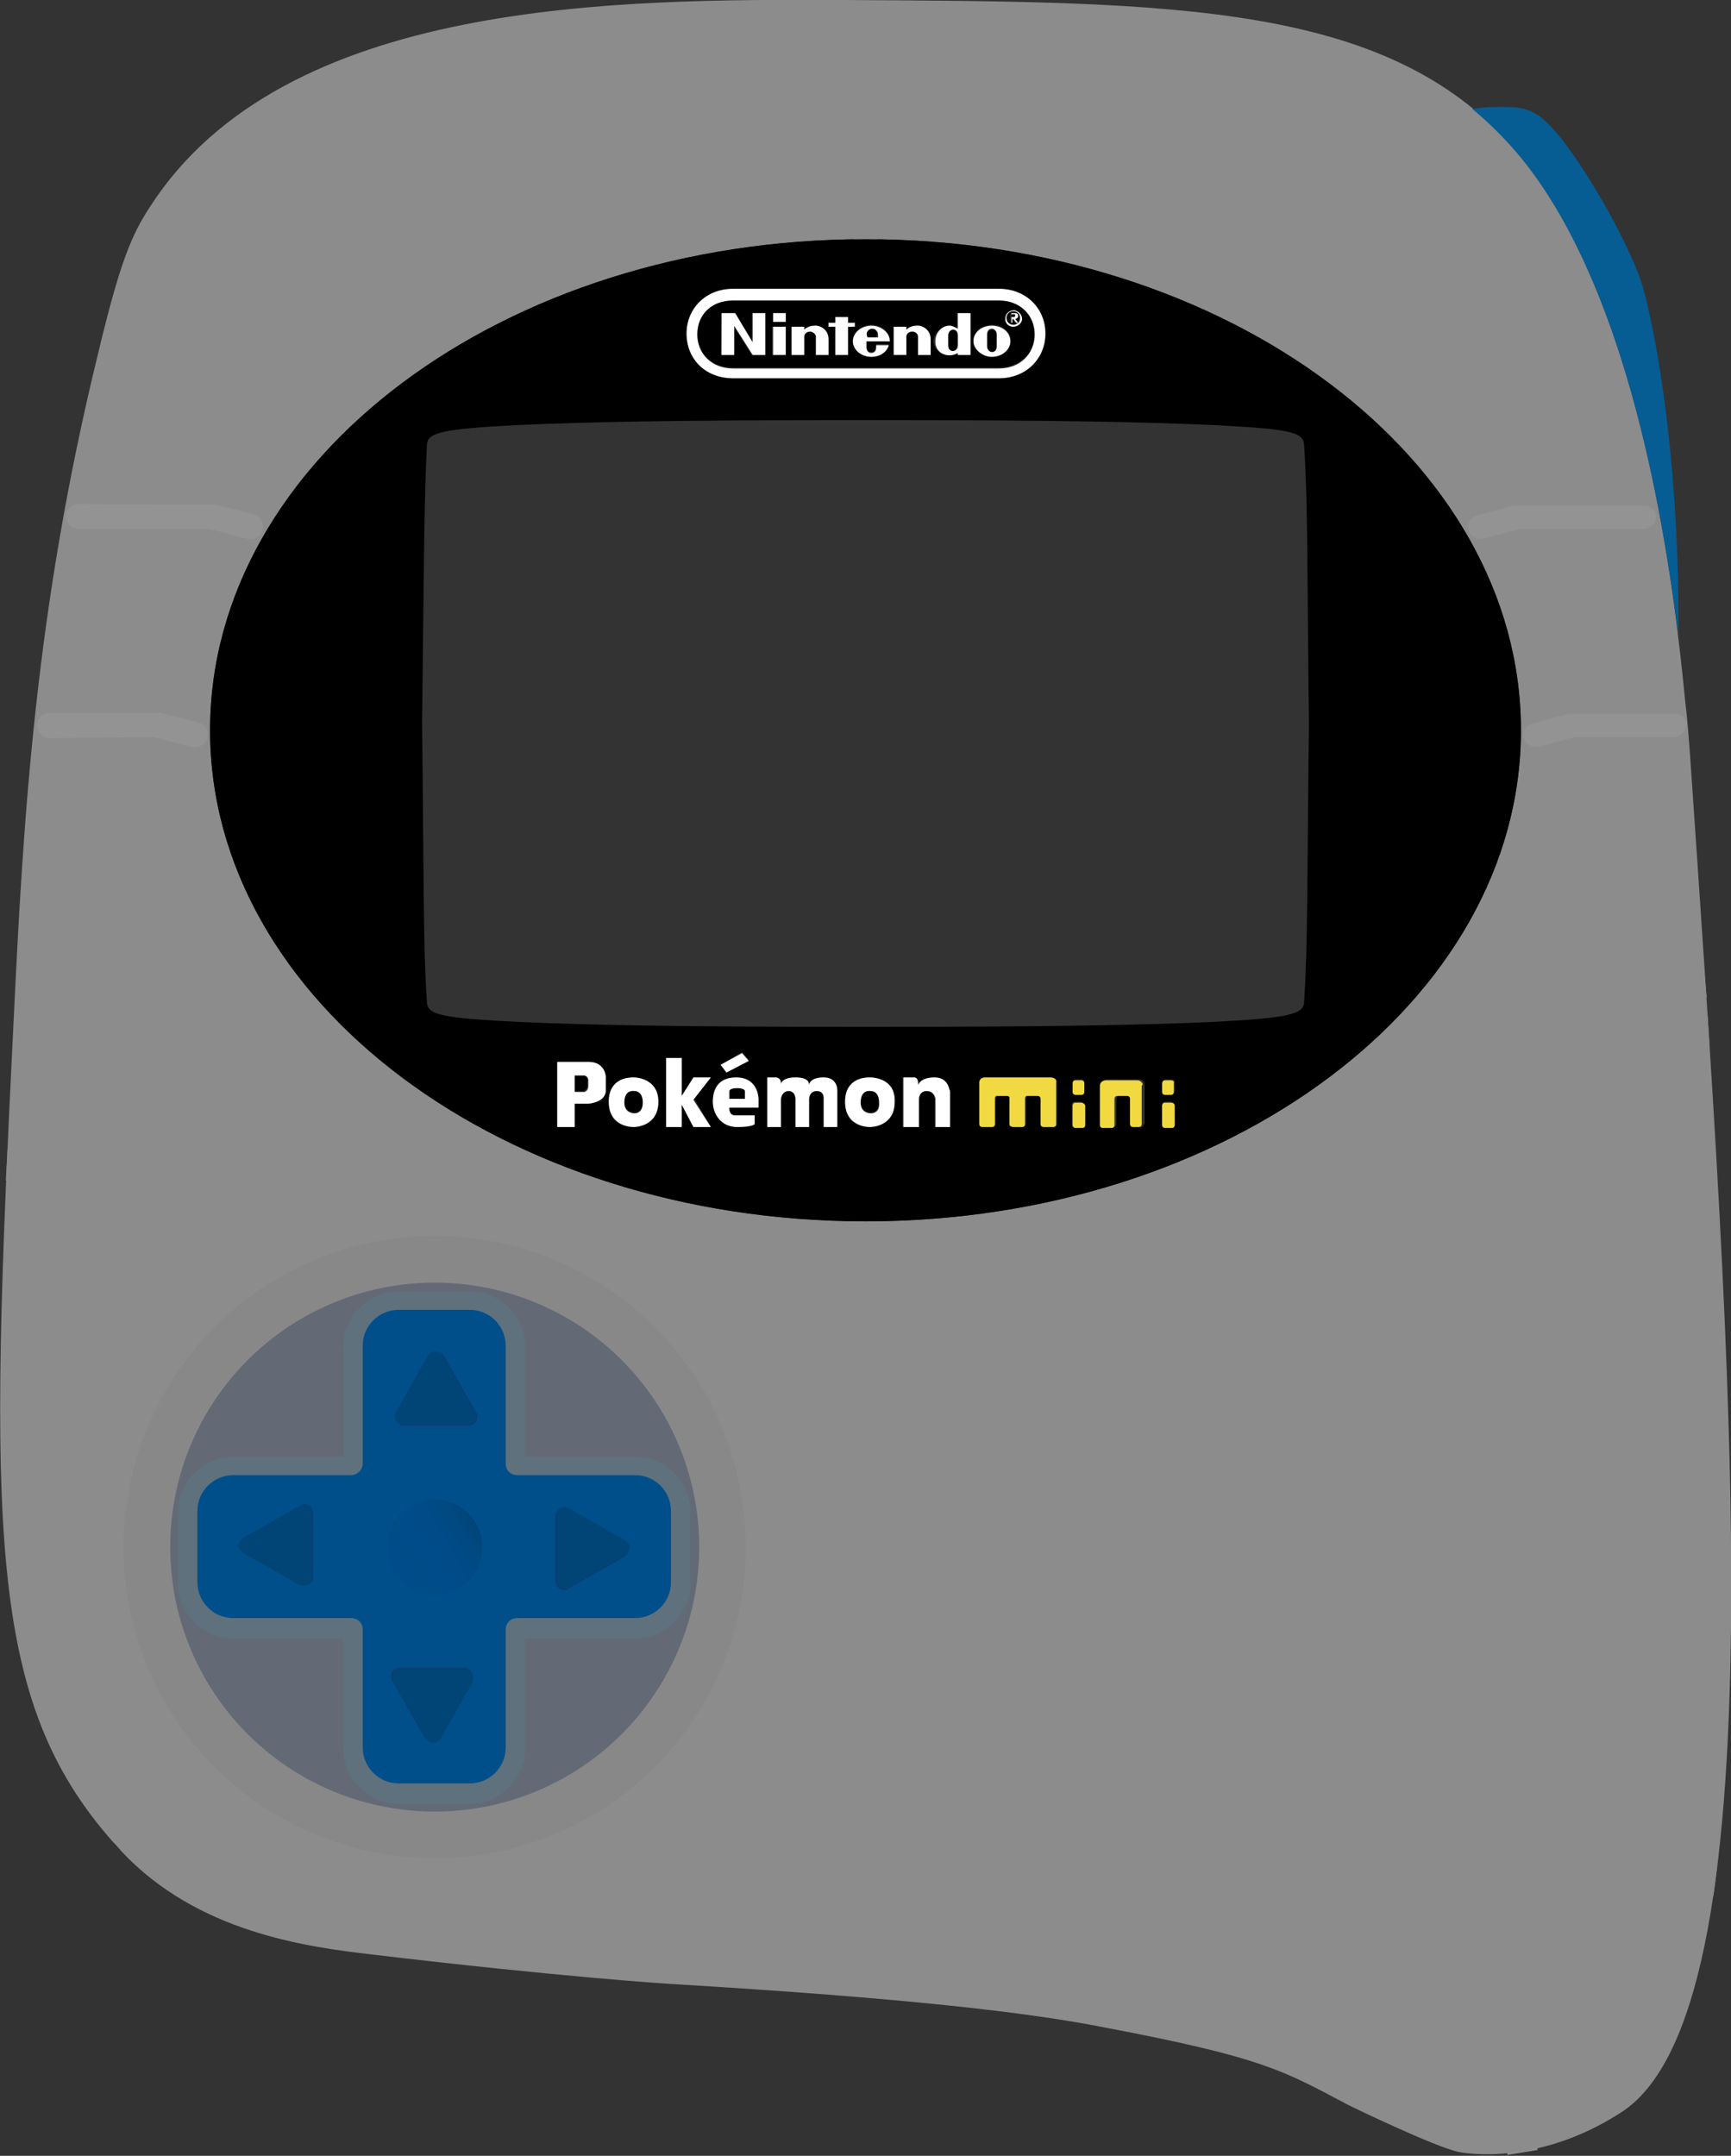 <?xml version="1.0" encoding="utf-8"?>
<!-- Generator: Adobe Illustrator 24.1.2, SVG Export Plug-In . SVG Version: 6.00 Build 0)  -->
<svg version="1.1" id="Calque_1" xmlns="http://www.w3.org/2000/svg" xmlns:xlink="http://www.w3.org/1999/xlink" x="0px" y="0px"
	 viewBox="0 0 178 221.7" style="enable-background:new 0 0 178 221.7;" xml:space="preserve">
<rect x="0" y="0" width="178" height="221.7" fill="#333333" stroke="none"/>
<style type="text/css">
	.st0{fill:#918F8B;}
	.st1{fill:#7B7677;}
	.st2{fill:#898784;stroke:#4C4C4C;stroke-width:1.000000e-02;stroke-miterlimit:10;}
	.st3{fill:#837C6F;}
	.st4{fill:#5E4C3F;}
	.st5{fill:#939393;}
	.st6{fill:#91918B;}
	.st7{fill:#84817E;}
	.st8{fill:#004F8A;}
	.st9{fill:#014577;}
	.st10{fill:#91918F;}
	.st11{fill:#878786;}
	.st12{fill:#8C8C8C;}
	.st13{fill:#FFFFFF;}
	.st14{fill:#F1D941;}
	.st15{fill:#898888;}
	.st16{fill:#636A75;}
	.st17{fill:#5E717C;}
	.st18{fill:#093F72;}
	.st19{fill:url(#SVGID_1_);}
	.st20{fill:#065D93;}
</style>
<circle class="st0" cx="90.8" cy="154.5" r="14"/>
<g>
	<path class="st1" d="M92.2,147.2c2.9,0.6,5.2,2.8,5.8,5.7h2.5c-0.7-4.2-4-7.6-8.3-8.2V147.2z M89.3,147.3c-2.9,0.6-5.1,2.8-5.7,5.7
		h-2.5c0.7-4.2,4-7.6,8.3-8.2L89.3,147.3C89.4,147.2,89.3,147.3,89.3,147.3z M89.4,161.7c-3-0.6-5.3-2.9-5.8-5.9h-2.5
		c0.6,4.3,4,7.7,8.3,8.4V161.7z M92.2,161.7c3-0.6,5.3-2.9,5.8-5.9h2.5c-0.6,4.3-4,7.7-8.3,8.4V161.7z"/>
</g>
<g>
	<path class="st2" d="M80.3,141.1v-4.4h1.3c0.4,0,0.7,0.1,1,0.3c0.2,0.2,0.4,0.5,0.4,0.9c0,0.3-0.1,0.5-0.2,0.7
		c-0.1,0.2-0.3,0.3-0.5,0.4c-0.2,0.1-0.5,0.1-0.9,0.1h-0.4v1.9L80.3,141.1L80.3,141.1z M81.6,137.3h-0.6v1.4h0.7
		c0.2,0,0.4-0.1,0.6-0.2c0.1-0.1,0.2-0.3,0.2-0.5C82.4,137.5,82.1,137.3,81.6,137.3z M85.6,136.7c0.7,0,1.2,0.2,1.6,0.6
		s0.7,1,0.7,1.6c0,0.7-0.2,1.2-0.7,1.6c-0.4,0.4-1,0.6-1.7,0.6c-0.6,0-1.2-0.2-1.6-0.6c-0.4-0.4-0.6-1-0.6-1.6
		c0-0.7,0.2-1.2,0.6-1.6S85,136.7,85.6,136.7z M85.6,137.3c-0.5,0-0.9,0.2-1.2,0.5c-0.3,0.3-0.5,0.7-0.5,1.2c0,0.5,0.2,0.9,0.5,1.2
		s0.7,0.5,1.2,0.5c0.5,0,0.9-0.2,1.2-0.5c0.3-0.3,0.5-0.7,0.5-1.2c0-0.5-0.2-0.9-0.5-1.2S86.1,137.3,85.6,137.3z M93.8,136.7h0.6
		l-1.7,4.4h-0.1l-1.4-3.6l-1.4,3.6h-0.1l-1.7-4.4h0.6l1.2,3l1.2-3h0.6l1.2,3L93.8,136.7z M94.9,136.7h2.4v0.6h-1.8v1.3h1.7v0.6h-1.7
		v1.4h1.9v0.6h-2.5V136.7z M98,141.1v-4.4h1.1c0.4,0,0.8,0.1,1,0.3c0.3,0.2,0.4,0.5,0.4,0.9c0,0.3-0.1,0.5-0.2,0.7
		c-0.1,0.2-0.3,0.3-0.5,0.4c0.1,0.1,0.3,0.2,0.4,0.4c0.1,0.2,0.3,0.4,0.5,0.8c0.1,0.3,0.3,0.4,0.4,0.6l0.2,0.3h-0.7l-0.2-0.3
		c0,0,0,0,0-0.1l-0.1-0.2l-0.2-0.3l-0.2-0.3c-0.1-0.2-0.2-0.3-0.3-0.4c-0.1-0.1-0.2-0.2-0.3-0.2s-0.2-0.1-0.4-0.1h-0.2v1.9L98,141.1
		L98,141.1z M98.8,137.3h-0.2v1.4h0.2c0.3,0,0.5,0,0.6-0.1s0.2-0.1,0.3-0.2c0.1-0.1,0.1-0.2,0.1-0.4c0-0.1,0-0.3-0.1-0.4
		s-0.2-0.2-0.3-0.2S99.1,137.3,98.8,137.3L98.8,137.3z"/>
</g>
<circle class="st3" cx="90.8" cy="154.4" r="5"/>
<circle class="st0" cx="90.8" cy="181" r="11.2"/>
<g>
	<path class="st1" d="M91.9,175.2c2.3,0.5,4.1,2.3,4.6,4.6h2c-0.5-3.4-3.2-6.1-6.6-6.6L91.9,175.2z M89.6,175.2
		c-2.3,0.5-4.1,2.3-4.6,4.6h-2c0.5-3.4,3.2-6.1,6.6-6.6L89.6,175.2L89.6,175.2z M89.7,186.8c-2.4-0.5-4.2-2.3-4.7-4.7h-2
		c0.5,3.5,3.2,6.2,6.6,6.7V186.8z M91.9,186.8c2.4-0.5,4.2-2.3,4.7-4.7h2c-0.5,3.5-3.2,6.2-6.6,6.7V186.8z"/>
</g>
<circle class="st4" cx="90.8" cy="180.9" r="4"/>
<g>
	<path class="st2" d="M82.8,174.2v-4.4h1.1c0.4,0,0.8,0.1,1,0.3c0.3,0.2,0.4,0.5,0.4,0.9c0,0.3-0.1,0.5-0.2,0.7
		c-0.1,0.2-0.3,0.3-0.5,0.4c0.1,0.1,0.3,0.2,0.4,0.4c0.1,0.2,0.3,0.4,0.5,0.8c0.1,0.3,0.3,0.4,0.4,0.6l0.2,0.3h-0.7l-0.2-0.3
		c0,0,0,0,0-0.1l-0.1-0.2l-0.2-0.3l-0.2-0.3c-0.1-0.2-0.2-0.3-0.3-0.4c-0.1-0.1-0.2-0.2-0.3-0.2s-0.2-0.1-0.4-0.1h-0.2v1.9
		L82.8,174.2L82.8,174.2z M83.6,170.3h-0.2v1.4h0.2c0.3,0,0.5,0,0.6-0.1s0.2-0.1,0.3-0.2c0.1-0.1,0.1-0.2,0.1-0.4
		c0-0.1,0-0.3-0.1-0.4s-0.2-0.2-0.3-0.2S83.9,170.3,83.6,170.3L83.6,170.3z M86.5,169.8H89v0.6h-1.8v1.3h1.7v0.6h-1.7v1.4H89v0.6
		h-2.5V169.8z M90.7,172.4l-0.5-0.3c-0.3-0.2-0.5-0.4-0.6-0.5s-0.2-0.4-0.2-0.6c0-0.3,0.1-0.6,0.3-0.8c0.2-0.2,0.5-0.3,0.9-0.3
		c0.4,0,0.7,0.1,1,0.3v0.7c-0.3-0.3-0.6-0.5-1-0.5c-0.2,0-0.3,0-0.5,0.1c-0.1,0.1-0.2,0.2-0.2,0.4c0,0.1,0.1,0.3,0.1,0.4
		c0.1,0.1,0.2,0.2,0.5,0.4l0.5,0.3c0.5,0.3,0.8,0.7,0.8,1.2c0,0.4-0.1,0.6-0.3,0.9c-0.2,0.2-0.5,0.3-0.9,0.3c-0.4,0-0.8-0.1-1.1-0.4
		v-0.8c0.3,0.4,0.7,0.6,1.1,0.6c0.2,0,0.3-0.1,0.5-0.2s0.2-0.2,0.2-0.4C91.3,172.9,91.1,172.6,90.7,172.4L90.7,172.4z M92.5,169.8
		h2.4v0.6h-1.8v1.3h1.7v0.6h-1.7v1.4H95v0.6h-2.5V169.8z M95.3,169.8h3.5v0.6h-1.5v3.9h-0.6v-3.9h-1.5V169.8z"/>
</g>
<path class="st5" d="M89,27c-0.7,0-1.2-0.6-1.2-1.2V9.1c0-0.7,0.6-1.2,1.2-1.2c0.7,0,1.2,0.6,1.2,1.2v16.7C90.2,26.5,89.7,27,89,27z
	 M65.4,14.3l1.1,3.9c0.2,0.7,0.9,1.1,1.6,0.9c0.7-0.2,1.1-0.9,0.9-1.6l-1.1-3.9v-4c0-0.7-0.6-1.3-1.3-1.3c-0.7,0-1.3,0.6-1.3,1.3
	C65.3,9.6,65.4,14.3,65.4,14.3z M112.6,14.3l-1.1,3.9c-0.2,0.7-0.9,1.1-1.6,0.9c-0.7-0.2-1.1-0.9-0.9-1.6l1.1-3.9v-4
	c0-0.7,0.6-1.3,1.3-1.3c0.7,0,1.3,0.6,1.3,1.3C112.7,9.6,112.6,14.3,112.6,14.3z M0.6,121.4h17.6v-3.6H0.8 M162.3,99.3h3.3v14.6
	h-3.3V99.3z"/>
<path class="st5" d="M175.5,102.6h-13.2v-3.3h12.9 M175.8,107.8h-13.5v-3.3h13.3 M158.1,221.1v-27.7H155v28.2"/>
<path class="st5" d="M176.6,191.8h-20v3.1h19.6"/>
<g>
	<path class="st6" d="M138.2,127.5l-4.2,4.6c-1.1,1.2-1,3.1,0.2,4.3l5.4,4.9l8.2-9.1l-5.4-4.9C141.2,126.2,139.3,126.3,138.2,127.5
		L138.2,127.5z M143.9,132.7l-4.1,4.6l-2.7-2.4c-0.6-0.6-0.7-1.5-0.1-2.1l2.1-2.3c0.6-0.6,1.5-0.7,2.1-0.1L143.9,132.7L143.9,132.7z
		 M135.5,156.4l4.4,4.4c1.2,1.2,3.1,1.2,4.3,0l5.2-5.2l-8.7-8.7l-5.2,5.2C134.4,153.3,134.4,155.2,135.5,156.4z M141,151l4.3,4.3
		l-2.6,2.6c-0.6,0.6-1.5,0.6-2.1,0l-2.2-2.2c-0.6-0.6-0.6-1.5,0-2.1L141,151z"/>
	<path class="st6" d="M152.8,158.4c-8.3,0-15.1-6.8-15.1-15.1c0-8.3,6.8-15.1,15.1-15.1s15.1,6.8,15.1,15.1
		C167.9,151.6,161.1,158.4,152.8,158.4z"/>
	<path class="st6" d="M164.2,162.3l4.4-4.4c1.2-1.2,1.2-3.1,0-4.3l-5.2-5.2l-8.7,8.7l5.2,5.2C161.2,163.5,163.1,163.5,164.2,162.3z
		 M158.8,156.8l4.3-4.3l2.6,2.6c0.6,0.6,0.6,1.5,0,2.1l-2.2,2.2c-0.6,0.6-1.5,0.6-2.1,0L158.8,156.8z"/>
</g>
<g>
	<path class="st7" d="M123.8,146h-6.2c-1.7,0-3,1.4-3,3v7.3h12.3V149C126.8,147.3,125.5,146,123.8,146z M123.8,153.7h-6.1v-3.7
		c0-0.8,0.7-1.5,1.5-1.5h3.1c0.8,0,1.5,0.7,1.5,1.5C123.8,150.1,123.8,153.7,123.8,153.7z M105.5,183.1l4.8,4
		c1.3,1.1,3.2,0.9,4.2-0.4l4.7-5.6l-9.4-7.8l-4.7,5.6C104,180.1,104.2,182,105.5,183.1z M110.5,177.1l4.7,3.9l-2.3,2.8
		c-0.5,0.6-1.5,0.7-2.1,0.2l-2.4-2c-0.6-0.5-0.7-1.5-0.2-2.1L110.5,177.1L110.5,177.1z"/>
	<path class="st7" d="M121.6,182.3c-8.3,0-15.1-6.8-15.1-15.1c0-8.3,6.8-15.1,15.1-15.1s15.1,6.8,15.1,15.1
		C136.7,175.5,129.9,182.3,121.6,182.3z"/>
</g>
<circle class="st8" cx="121.6" cy="167.5" r="11.2"/>
<path class="st9" d="M119.1,173h-2.7v-10.3h2.6c1.6,0,2.8,0.8,2.8,2.7c0,0.8-0.4,1.7-1.2,2.1c0.9,0.3,1.4,1.2,1.4,2.3
	C122,172,120.8,173,119.1,173z M119,164.1h-1.2v2.8h1.2c0.8,0,1.4-0.4,1.4-1.4C120.4,164.5,119.8,164.1,119,164.1L119,164.1z
	 M119,168.3h-1.1v3.3h1.3c0.9,0,1.4-0.5,1.4-1.7C120.5,168.8,119.9,168.3,119,168.3L119,168.3z"/>
<circle class="st10" cx="18.2" cy="119.6" r="6.3"/>
<circle class="st10" cx="164" cy="113.9" r="5.9"/>
<circle class="st10" cx="156.6" cy="193.3" r="5.5"/>
<ellipse transform="matrix(2.628852e-02 -1 1 2.628852e-02 -161.261 209.844)" class="st10" cx="27.1" cy="187.7" rx="5.8" ry="5.8"/>
<circle class="st10" cx="52.4" cy="10.8" r="6.3"/>
<circle class="st10" cx="125.6" cy="10.8" r="6.3"/>
<circle class="st10" cx="148.9" cy="21.6" r="4.5"/>
<circle class="st10" cx="29.2" cy="21.5" r="4.5"/>
<g>
	<circle class="st11" cx="18.2" cy="119.6" r="1.8"/>
	<circle class="st11" cx="164" cy="113.9" r="1.7"/>
	<circle class="st11" cx="156.6" cy="193.3" r="1.6"/>
	<circle class="st11" cx="27.1" cy="187.7" r="1.6"/>
	<circle class="st11" cx="52.4" cy="10.8" r="1.8"/>
	<circle class="st11" cx="125.6" cy="10.8" r="1.8"/>
	<circle class="st11" cx="148.9" cy="21.6" r="1.3"/>
	<circle class="st11" cx="29.2" cy="21.5" r="1.3"/>
</g>
<g>
	<circle class="st8" cx="152.9" cy="143.2" r="11.2"/>
	<path class="st9" d="M152.6,148.8l-0.6-2.7h-2.2l-0.6,2.7h-1.5l2.5-10.3h1.5l2.5,10.3H152.6z M151.4,143c-0.1-0.7-0.4-1.9-0.4-2.2
		c-0.1,0.4-0.3,1.6-0.4,2.2l-0.4,1.7h1.6L151.4,143L151.4,143z"/>
</g>
<g>
	<path class="st12" d="M173.8,77.8c-0.1-1.2-0.2-3.1-0.5-5.6c-1-10.1-4.1-40.4-17-56.2C143.3,0.2,121.1,0.2,86.8,0
		C63.7-0.1,29.2-0.2,15.4,21.3c-1.9,2.9-3.1,5.8-5.3,15C3.6,62.8,2.4,84.2,1.4,105c-2.6,52.3-2.7,69.8,10.2,84.4
		c0.5,0.5,0.9,1,0.9,1c7.8,8.3,18.9,9.8,25.8,10.6c19.3,2.3,30.3,3,30.3,3c25.1,1.5,37.4,3,45,4.5c16.3,3.1,18.3,4.4,25.1,8
		c0.6,0.3,8.9,4.3,11.3,4.8c0,0,7.7,1.7,16.6-4C183.1,207,178.1,140.7,173.8,77.8z M89,125.6c-37.2,0-67.4-22.6-67.4-50.5
		S51.8,24.6,89,24.6c37.2,0,67.4,22.6,67.4,50.5S126.2,125.6,89,125.6z"/>
	<path d="M60,110.5h-1v1.7h1c0,0,0.4-0.1,0.4-0.6v-0.6C60.5,111.1,60.5,110.7,60,110.5z"/>
	<path d="M89.5,112.1c0,0-1-0.1-1,1.2c0,1.1,1,1.1,1,1.1s0.9,0.1,0.9-1.1C90.5,112,89.5,112.1,89.5,112.1z"/>
	<path d="M75.4,37.8h27.3c2.3,0,3.7-1.6,3.7-3.5c0-1.9-1.4-3.5-3.7-3.5H75.4c-2.3,0-3.7,1.6-3.7,3.5C71.7,36.3,73.1,37.8,75.4,37.8z
		 M80.7,36.5h-1.3v-2.9h1.3V36.5z M103.3,32.7c0-0.5,0.4-0.8,0.9-0.8c0,0,0,0,0,0c0.5,0,0.8,0.4,0.8,0.9c0,0,0,0,0,0
		c0,0.5-0.4,0.8-0.9,0.8c0,0,0,0,0,0C103.7,33.6,103.3,33.2,103.3,32.7C103.3,32.7,103.3,32.7,103.3,32.7z M102,33.4
		c1,0,1.9,0.7,1.9,1.6c0,0.9-0.8,1.6-1.9,1.6s-1.9-0.7-1.9-1.6C100.1,34.1,101,33.4,102,33.4z M97.7,33.5c0.3,0,0.5,0.1,0.7,0.3
		c0-0.7,0-1.6,0-1.6h1.3v4.3h-1.3l0-0.2c-0.5,0.3-1,0.3-1.5,0.1c-0.1-0.1-0.9-0.4-0.9-1.4C96.1,34.3,96.8,33.4,97.7,33.5z
		 M91.9,33.6l1.3,0c0,0,0,0.2,0,0.3c0.3-0.3,0.6-0.4,1-0.4c0.5,0,1.5,0.3,1.5,1.4c0,0.2,0,1.6,0,1.6h-1.3v-1.9
		c0-0.3-0.2-0.5-0.6-0.5c-0.3,0-0.6,0.3-0.6,0.5l0,1.9h-1.3L91.9,33.6z M89.6,33.4c1,0,1.9,0.7,1.9,1.6h-2.4l0,0.6
		c0,0.5,0.3,0.6,0.5,0.6c0.2,0,0.5-0.1,0.5-0.6l0-0.2l1.3,0c-0.2,0.7-1,1.2-1.8,1.2c-1,0-1.9-0.7-1.9-1.6
		C87.7,34.2,88.6,33.4,89.6,33.4z M85.2,33.2h0.7l0-0.6h1.3v0.6h0.7v0.4h-0.7l0,2.9h-1.3v-2.9h-0.7V33.2z M82.7,33.6v0.3
		c0.3-0.3,0.6-0.4,1-0.4c0.5,0,1.5,0.3,1.5,1.4v1.6h-1.3v-1.9c0-0.3-0.2-0.5-0.6-0.5s-0.6,0.3-0.6,0.5l0,1.9h-1.3l0-2.9L82.7,33.6z
		 M79.5,32.2h1.3v0.9h-1.3V32.2z M74.2,32.2h1.3l1.8,3l0-3h1.3v4.3h-1.3l-1.9-3v3h-1.3L74.2,32.2z"/>
	<path d="M75.8,111.9c-0.8,0-0.8,0.3-0.8,0.3v0.8h1.6v-0.8C76.6,112.2,76.6,111.9,75.8,111.9z"/>
	<path d="M90.1,34.1c-0.1-0.2-0.3-0.3-0.5-0.3h0c-0.2,0-0.4,0.1-0.5,0.3c-0.1,0.1-0.1,0.3-0.1,0.6h1.1
		C90.2,34.4,90.2,34.2,90.1,34.1z"/>
	<path d="M65.2,112.1c0,0-1-0.1-1,1.2c0,1.1,1,1.1,1,1.1s0.9,0.1,0.9-1.1C66.1,112,65.2,112.1,65.2,112.1z"/>
	<path d="M104.4,32.5c0-0.1-0.1-0.1-0.2-0.1H104v0.3v0h0.2C104.3,32.6,104.4,32.6,104.4,32.5z"/>
	<path d="M98,36.1c0.2,0,0.5-0.1,0.5-0.6V35v-0.5c0-0.4-0.3-0.6-0.5-0.6c-0.2,0-0.5,0.1-0.5,0.6l0,0.5l0,0.5
		C97.5,36,97.8,36.1,98,36.1z"/>
	<path d="M89,24.6c-37.2,0-67.4,22.6-67.4,50.5s30.2,50.5,67.4,50.5c37.2,0,67.4-22.6,67.4-50.5S126.2,24.6,89,24.6z M75.4,29.7
		h27.3c2.9,0,4.8,2.1,4.8,4.6c0,2.5-1.9,4.6-4.8,4.6H75.4c-2.9,0-4.8-2.1-4.8-4.6C70.6,31.8,72.5,29.7,75.4,29.7z M62.3,112.1
		c0,1.3-1.8,1.4-1.8,1.4h-1.4v2.4h-1.8v-6.7c0,0,1.4,0,3.2,0c1.8,0,1.8,1.6,1.8,1.6V112.1z M65.2,115.9c0,0-2.6,0.2-2.6-2.6
		c0-2.4,2-2.5,2.5-2.5h0.1c0,0,2.5,0,2.5,2.5C67.7,115.9,65.2,115.9,65.2,115.9z M73.1,115.9h-1.7l-1.3-2.4v2.4h-1.6v-7.1h1.6v3.9
		l1.3-1.9h1.7l-1.7,2.2L73.1,115.9z M78,113.9h-3c0,0-0.1,0.8,0.6,0.8c0.7,0,2,0,2,0v0.9c0,0-0.1,0.3-1.8,0.3
		c-1.6,0-2.5-1.3-2.5-2.6c0-1.2,0.4-2.5,2.4-2.5c2.3,0,2.3,2.2,2.3,2.2V113.9z M74.1,109.5L74.1,109.5l2.2-1.3l0.7,0.8l-2.3,1.2
		L74.1,109.5z M86.1,112.2v3.7h-1.4V113c0,0,0-0.8-0.7-0.8s-0.8,0.8-0.8,0.8v2.9h-1.4V113c0,0,0-0.8-0.7-0.8s-0.8,0.8-0.8,0.8v2.9
		h-1.4h0v-5.1h0.8c0.7,0,0.7,0.5,0.6,0.7c0.1-0.2,0.3-0.7,1.5-0.7c1.3,0,1.4,0.6,1.4,0.8c0-0.2,0.2-0.8,1.5-0.8
		C86.2,110.8,86.1,112.2,86.1,112.2z M89.5,115.9c0,0-2.6,0.2-2.6-2.6c0-2.4,2-2.5,2.5-2.5h0.1c0,0,2.5,0,2.5,2.5
		C92.1,115.9,89.5,115.9,89.5,115.9z M97.6,115.9h-1.5V113c0,0,0-0.8-0.9-0.8s-0.8,0.8-0.8,0.8v2.9h-1.6h0h0v-5.1H94
		c0.6,0,0.4,0.8,0.4,0.8s0.2-0.8,1.7-0.8c1.5,0,1.5,1.4,1.5,1.4V115.9z M108.7,115.6c0,0,0,0.3-0.3,0.3h-1c0,0-0.3,0-0.3-0.3V113
		c0,0,0-0.3-0.3-0.3h-1c0,0-0.3,0-0.3,0.3v2.6c0,0,0,0.3-0.3,0.3h-0.9c0,0-0.4,0-0.4-0.3V113c0,0,0.1-0.3-0.3-0.3h-0.9
		c0,0-0.3,0-0.3,0.3v2.6c0,0,0,0.3-0.3,0.3h-1c0,0-0.3,0-0.3-0.3v-4.3c0,0,0-0.5,0.6-0.5h6.7c0,0,0.6,0,0.6,0.5V115.6z M111.5,115.6
		c0,0,0,0.3-0.3,0.3h-0.7c0,0-0.3,0-0.3-0.3v-2c0,0,0-0.3,0.3-0.3c0.3,0,0.6,0,0.6,0c0,0,0.3,0,0.3,0.3V115.6z M111.5,112.2
		c0,0,0,0.3-0.3,0.3s-0.6,0-0.6,0c0,0-0.3,0-0.3-0.3v-0.9c0,0,0-0.3,0.3-0.3h0.6c0,0,0.3,0,0.3,0.3V112.2z M117.6,115.6
		c0,0.3-0.3,0.3-0.3,0.3h-0.6c-0.3,0-0.3-0.3-0.3-0.3V113c0-0.4-0.3-0.3-0.3-0.3h-1c-0.3,0-0.3,0.3-0.3,0.3v2.6
		c0,0.3-0.3,0.3-0.3,0.3h-0.9c-0.3,0-0.3-0.3-0.3-0.3c0,0,0-3.4,0-4c0-0.6,0.6-0.6,0.6-0.6h3.2c0.6,0,0.6,0.6,0.6,0.6V115.6z
		 M120.8,115.6c0,0,0,0.3-0.3,0.3h-0.7c0,0-0.3,0-0.3-0.3v-2c0,0,0-0.3,0.3-0.3c0.3,0,0.6,0,0.6,0c0,0,0.3,0,0.3,0.3V115.6z
		 M120.8,112.2c0,0,0,0.3-0.3,0.3c-0.3,0-0.6,0-0.6,0c0,0-0.3,0-0.3-0.3v-0.9c0,0,0-0.3,0.3-0.3h0.6c0,0,0.3,0,0.3,0.3V112.2z
		 M134.1,103.1c-0.1,1.2-1.5,1.6-9.6,2c-7,0.3-15.4,0.5-35.5,0.5s-28.5-0.2-35.5-0.5c-8-0.4-9.5-0.7-9.6-2
		c-0.4-6.2-0.3-12.4-0.5-28.7c0.2-16.3,0.2-22.5,0.5-28.7c0.1-1.2,1.5-1.6,9.6-2c7-0.3,15.4-0.5,35.5-0.5s28.5,0.2,35.5,0.5
		c8,0.4,9.5,0.7,9.6,2c0.4,6.2,0.3,12.4,0.5,28.7C134.4,90.8,134.5,96.9,134.1,103.1z"/>
	<path d="M104.2,33.4c0.4,0,0.7-0.3,0.7-0.7c0-0.4-0.3-0.7-0.7-0.7c-0.4,0-0.7,0.3-0.7,0.7C103.5,33.1,103.8,33.4,104.2,33.4z
		 M103.9,32.2h0.4c0.2,0,0.3,0.1,0.3,0.3c0,0.2-0.1,0.3-0.3,0.3l0.3,0.4h-0.2l-0.3-0.4H104v0.4h-0.1V32.2z"/>
	<path d="M102,36.3c0.3,0,0.5-0.2,0.5-0.6l0-0.6l0-0.6c0-0.5-0.3-0.6-0.5-0.6s-0.5,0.2-0.5,0.6l0,0.6l0,0.6
		C101.5,36.1,101.8,36.3,102,36.3z"/>
	<polygon class="st13" points="71.3,110.8 70.1,112.7 70.1,108.8 68.5,108.8 68.5,115.9 70.1,115.9 70.1,113.6 71.3,115.9 
		73.1,115.9 71.3,113.1 73.1,110.8 	"/>
	<path class="st13" d="M60.5,109.2c-1.8,0-3.2,0-3.2,0v6.7h1.8v-2.4h1.4c0,0,1.8-0.1,1.8-1.4v-1.3C62.3,110.8,62.3,109.2,60.5,109.2
		z M60.5,111.1v0.6c0,0.5-0.4,0.6-0.4,0.6h-1v-1.7h1C60.5,110.7,60.5,111.1,60.5,111.1z"/>
	<path class="st13" d="M65.2,110.8h-0.1c-0.5,0-2.5,0.1-2.5,2.5c0,2.7,2.6,2.6,2.6,2.6s2.5,0,2.5-2.6
		C67.7,110.8,65.2,110.8,65.2,110.8z M65.2,114.5c0,0-1,0-1-1.1c0-1.4,1-1.2,1-1.2c0,0,0.9-0.1,0.9,1.2
		C66.1,114.6,65.2,114.5,65.2,114.5z"/>
	<path class="st13" d="M80.3,111.6C80.3,111.6,80.3,111.7,80.3,111.6C80.3,111.7,80.3,111.6,80.3,111.6z"/>
	<path class="st13" d="M89.5,110.8h-0.1c-0.5,0-2.5,0.1-2.5,2.5c0,2.7,2.6,2.6,2.6,2.6s2.5,0,2.5-2.6
		C92.1,110.8,89.6,110.8,89.5,110.8z M89.5,114.5c0,0-1,0-1-1.1c0-1.4,1-1.2,1-1.2c0,0,0.9-0.1,0.9,1.2
		C90.5,114.6,89.5,114.5,89.5,114.5z"/>
	<path class="st13" d="M96.1,110.8c-1.5,0-1.7,0.8-1.7,0.8s0.1-0.8-0.4-0.8h-1.1v5.1h1.6V113c0,0,0-0.8,0.8-0.8s0.9,0.8,0.9,0.8v2.9
		h1.5v-3.7C97.6,112.2,97.6,110.8,96.1,110.8z"/>
	<path class="st13" d="M75.7,110.8c-1.9,0-2.4,1.3-2.4,2.5c0,1.2,0.8,2.6,2.5,2.6c1.6,0,1.8-0.3,1.8-0.3v-0.9c0,0-1.3,0-2,0
		c-0.7,0-0.6-0.8-0.6-0.8h3V113C78,113,78,110.8,75.7,110.8z M76.6,113H75v-0.8c0,0,0-0.3,0.8-0.3s0.8,0.3,0.8,0.3V113z"/>
	<path class="st13" d="M83.2,111.6C83.2,111.6,83.2,111.7,83.2,111.6C83.2,111.7,83.2,111.6,83.2,111.6z"/>
	<polygon class="st13" points="77,109.1 76.3,108.3 74.1,109.5 74.1,109.5 74.7,110.3 	"/>
	<path class="st13" d="M84.7,110.8c-1.3,0-1.5,0.6-1.5,0.8c0,0,0,0,0,0s0,0,0,0c0-0.2,0-0.8-1.4-0.8c-1.2,0-1.5,0.5-1.5,0.7
		c0,0.1,0,0.1,0,0.1s0,0,0-0.1c0-0.2,0-0.7-0.6-0.7h-0.8v5.1h0h1.4V113c0,0,0.1-0.8,0.8-0.8s0.7,0.8,0.7,0.8v2.9h1.4V113
		c0,0,0-0.8,0.8-0.8s0.7,0.8,0.7,0.8v2.9h1.4v-3.7C86.1,112.2,86.2,110.8,84.7,110.8z"/>
	<path class="st14" d="M120.4,113.4c0,0-0.3,0-0.6,0c-0.3,0-0.3,0.3-0.3,0.3v2c0,0.3,0.3,0.3,0.3,0.3h0.7c0.3,0,0.3-0.3,0.3-0.3v-2
		C120.8,113.4,120.4,113.4,120.4,113.4z"/>
	<path class="st14" d="M116.9,111.1h-3.2c0,0-0.6,0-0.6,0.6c0,0.6,0,4,0,4c0,0,0,0.3,0.3,0.3h0.9c0,0,0.3,0,0.3-0.3V113
		c0,0,0-0.3,0.3-0.3h1c0,0,0.3,0,0.3,0.3v2.6c0,0,0,0.3,0.3,0.3h0.6c0,0,0.3,0,0.3-0.3v-4C117.6,111.7,117.5,111.1,116.9,111.1z"/>
	<path class="st14" d="M111.2,111.1h-0.6c-0.3,0-0.3,0.3-0.3,0.3v0.9c0,0.3,0.3,0.3,0.3,0.3c0,0,0.3,0,0.6,0s0.3-0.3,0.3-0.3v-0.9
		C111.5,111.1,111.2,111.1,111.2,111.1z"/>
	<path class="st14" d="M111.2,113.4c0,0-0.3,0-0.6,0c-0.3,0-0.3,0.3-0.3,0.3v2c0,0.3,0.3,0.3,0.3,0.3h0.7c0.3,0,0.3-0.3,0.3-0.3v-2
		C111.5,113.4,111.2,113.4,111.2,113.4z"/>
	<path class="st14" d="M120.4,111.1h-0.6c-0.3,0-0.3,0.3-0.3,0.3v0.9c0,0.3,0.3,0.3,0.3,0.3c0,0,0.3,0,0.6,0c0.3,0,0.3-0.3,0.3-0.3
		v-0.9C120.8,111.1,120.4,111.1,120.4,111.1z"/>
	<path class="st14" d="M108,110.8h-6.7c-0.6,0-0.6,0.5-0.6,0.5v4.3c0,0.3,0.3,0.3,0.3,0.3h1c0.3,0,0.3-0.3,0.3-0.3V113
		c0-0.4,0.3-0.3,0.3-0.3h0.9c0.4,0,0.3,0.3,0.3,0.3v2.6c0,0.3,0.4,0.3,0.4,0.3h0.9c0.3,0,0.3-0.3,0.3-0.3V113c0-0.4,0.3-0.3,0.3-0.3
		h1c0.3,0,0.3,0.3,0.3,0.3v2.6c0,0.3,0.3,0.3,0.3,0.3h1c0.3,0,0.3-0.3,0.3-0.3v-4.3C108.7,110.8,108,110.8,108,110.8z"/>
	<path class="st13" d="M75.4,38.9h27.3c2.9,0,4.8-2.1,4.8-4.6c0-2.5-1.9-4.6-4.8-4.6H75.4c-2.9,0-4.8,2.1-4.8,4.6
		C70.6,36.9,72.5,38.9,75.4,38.9z M75.4,30.9h27.3c2.3,0,3.7,1.6,3.7,3.5c0,1.9-1.4,3.5-3.7,3.5H75.4c-2.3,0-3.7-1.6-3.7-3.5
		C71.7,32.4,73.1,30.9,75.4,30.9z"/>
	<path class="st13" d="M102,36.7c1,0,1.9-0.7,1.9-1.6c0-0.9-0.8-1.6-1.9-1.6s-1.9,0.7-1.9,1.6C100.1,35.9,101,36.7,102,36.7z
		 M101.5,35l0-0.6c0-0.5,0.3-0.6,0.5-0.6s0.5,0.2,0.5,0.6l0,0.6l0,0.6c0,0.5-0.3,0.6-0.5,0.6s-0.5-0.2-0.5-0.6L101.5,35z"/>
	<path class="st13" d="M104,32.8h0.2l0.3,0.4h0.2l-0.3-0.4c0.1,0,0.3-0.1,0.3-0.3c0-0.2-0.1-0.3-0.3-0.3h-0.4v1h0.1V32.8z M104,32.6
		v-0.3h0.2c0.1,0,0.2,0,0.2,0.1c0,0.2-0.1,0.2-0.2,0.2L104,32.6L104,32.6z"/>
	<rect x="79.5" y="33.6" class="st13" width="1.3" height="2.9"/>
	<path class="st13" d="M89.6,36.7c0.9,0,1.6-0.5,1.8-1.2l-1.3,0l0,0.2c0,0.5-0.3,0.6-0.5,0.6c-0.2,0-0.5-0.1-0.5-0.6l0-0.6h2.4
		c0-0.9-0.9-1.6-1.9-1.6c-1,0-1.9,0.7-1.9,1.6C87.7,36,88.6,36.7,89.6,36.7z M89.2,34.1c0.1-0.2,0.3-0.3,0.5-0.3h0
		c0.2,0,0.4,0.1,0.5,0.3c0.1,0.1,0.1,0.3,0.1,0.6h-1.1C89.1,34.4,89.1,34.2,89.2,34.1z"/>
	<rect x="79.5" y="32.2" class="st13" width="1.3" height="0.9"/>
	<path class="st13" d="M82.7,36.5l0-1.9c0-0.3,0.3-0.5,0.6-0.5s0.6,0.3,0.6,0.5v1.9h1.3v-1.6c0-1.1-1-1.5-1.5-1.4
		c-0.4,0-0.8,0.2-1,0.4v-0.3l-1.3,0l0,2.9H82.7z"/>
	<polygon class="st13" points="75.5,33.5 77.4,36.5 78.7,36.5 78.7,32.2 77.4,32.2 77.4,35.2 75.6,32.2 74.2,32.2 74.2,36.5 
		75.5,36.5 	"/>
	<path class="st13" d="M93.2,34.6c0-0.3,0.3-0.5,0.6-0.5c0.4,0,0.6,0.3,0.6,0.5v1.9h1.3c0,0,0-1.4,0-1.6c0-1.1-1-1.5-1.5-1.4
		c-0.4,0-0.8,0.2-1,0.4c0-0.1,0-0.3,0-0.3l-1.3,0l0,2.9h1.3L93.2,34.6z"/>
	<path class="st13" d="M97,36.4c0.4,0.2,1,0.2,1.5-0.1l0,0.2h1.3v-4.3h-1.3c0,0,0,0.9,0,1.6c-0.2-0.1-0.4-0.2-0.7-0.3
		c-0.9-0.1-1.6,0.7-1.6,1.5C96.1,36,96.9,36.4,97,36.4z M97.5,34.5c0-0.4,0.3-0.6,0.5-0.6c0.2,0,0.5,0.1,0.5,0.6V35v0.5
		c0,0.4-0.3,0.6-0.5,0.6c-0.2,0-0.5-0.1-0.5-0.6l0-0.5L97.5,34.5z"/>
	<polygon class="st13" points="85.9,36.5 87.2,36.5 87.2,33.6 87.9,33.6 87.9,33.2 87.2,33.2 87.2,32.6 85.9,32.6 85.9,33.2 
		85.2,33.2 85.2,33.6 85.9,33.6 	"/>
	<path class="st13" d="M104.2,33.6C104.2,33.6,104.2,33.6,104.2,33.6c0.5,0,0.9-0.4,0.9-0.8c0,0,0,0,0,0c0-0.5-0.4-0.8-0.8-0.9
		c0,0,0,0,0,0c-0.5,0-0.9,0.4-0.9,0.8c0,0,0,0,0,0C103.3,33.2,103.7,33.6,104.2,33.6z M104.2,32c0.4,0,0.7,0.3,0.7,0.7
		c0,0.4-0.3,0.7-0.7,0.7c-0.4,0-0.7-0.3-0.7-0.7C103.5,32.3,103.8,32,104.2,32z"/>
</g>
<path class="st5" d="M22.2,51.9l3.9,1c0.7,0.2,1.1,0.9,0.9,1.6c-0.2,0.7-0.9,1.1-1.6,0.9l-3.9-1L8.1,54.4c-0.7,0-1.3-0.6-1.3-1.3
	c0-0.7,0.6-1.3,1.3-1.3C8.1,51.9,22.2,51.9,22.2,51.9z M16.5,73.3l3.9,1c0.7,0.2,1.1,0.9,0.9,1.6c-0.2,0.7-0.9,1.1-1.6,0.9l-3.9-1
	L5.1,75.9c-0.7,0-1.3-0.6-1.3-1.3c0-0.7,0.6-1.3,1.3-1.3L16.5,73.3z M155.6,52l-3.7,1c-0.7,0.2-1,0.8-0.9,1.5c0.2,0.7,0.9,1,1.5,0.9
	l3.7-1l12.8,0c0.7,0,1.2-0.5,1.3-1.2c0-0.7-0.5-1.2-1.2-1.2c0,0,0,0,0,0L155.6,52L155.6,52z M161.3,73.4l-3.7,1
	c-0.7,0.2-1.1,0.8-0.9,1.5c0.2,0.7,0.9,1,1.5,0.9l3.7-1l10.2,0c0.7,0,1.2-0.5,1.3-1.2c0-0.7-0.5-1.2-1.2-1.2c0,0,0,0,0,0L161.3,73.4
	z"/>
<circle class="st15" cx="44.7" cy="159.1" r="32"/>
<circle class="st16" cx="44.7" cy="159.1" r="27.2"/>
<path class="st17" d="M41,185.5c-3.1,0-5.7-2.6-5.7-5.7v-11.3H24c-3.1,0-5.7-2.6-5.7-5.7v-7.3c0-3.1,2.6-5.7,5.7-5.7h11.3v-11.3
	c0-3.1,2.6-5.7,5.7-5.7h7.3c3.1,0,5.7,2.6,5.7,5.7v11.3h11.3c3.1,0,5.7,2.6,5.7,5.7v7.3c0,3.1-2.6,5.7-5.7,5.7H54v11.3
	c0,3.1-2.6,5.7-5.7,5.7H41z"/>
<g>
	<path class="st8" d="M37.3,150.5v-12.1c0-2.1,1.7-3.7,3.7-3.7h7.3c2.1,0,3.7,1.7,3.7,3.7v12.1c0,0.7,0.5,1.2,1.2,1.2h12.1
		c2.1,0,3.7,1.7,3.7,3.7v7.3c0,2.1-1.7,3.7-3.7,3.7H53.2c-0.7,0-1.2,0.5-1.2,1.2v12.1c0,2.1-1.7,3.7-3.7,3.7H41
		c-2.1,0-3.7-1.7-3.7-3.7v-12.1c0-0.7-0.5-1.2-1.2-1.2H24c-2.1,0-3.7-1.7-3.7-3.7v-7.3c0-2.1,1.7-3.7,3.7-3.7h12.1
		C36.7,151.7,37.3,151.2,37.3,150.5z"/>
	<path class="st18" d="M41.5,146.6h6.7c0.5,0,0.9-0.4,0.9-0.9c0-0.2,0-0.3-0.1-0.4l-3.3-5.8c-0.2-0.4-0.8-0.6-1.2-0.3
		c-0.1,0.1-0.2,0.2-0.3,0.3l-3.3,5.8c-0.2,0.4-0.1,1,0.3,1.2C41.1,146.6,41.3,146.6,41.5,146.6z"/>
	<path class="st9" d="M41.3,146.5H48c0.5,0,0.9-0.4,0.9-0.9c0-0.2,0-0.3-0.1-0.4l-3.3-5.8c-0.2-0.4-0.8-0.6-1.2-0.3
		c-0.1,0.1-0.2,0.2-0.3,0.3l-3.3,5.8c-0.2,0.4-0.1,1,0.3,1.2C41,146.5,41.2,146.5,41.3,146.5z"/>
	<path class="st18" d="M32.2,162.3v-6.7c0-0.5-0.4-0.9-0.9-0.9c-0.2,0-0.3,0-0.4,0.1l-5.8,3.3c-0.4,0.2-0.6,0.8-0.3,1.2
		c0.1,0.1,0.2,0.2,0.3,0.3l5.8,3.3c0.4,0.2,1,0.1,1.2-0.3C32.2,162.6,32.2,162.4,32.2,162.3z"/>
	<path class="st9" d="M32.1,162.4v-6.7c0-0.5-0.4-0.9-0.9-0.9c-0.2,0-0.3,0-0.4,0.1l-5.8,3.3c-0.4,0.2-0.6,0.8-0.3,1.2
		c0.1,0.1,0.2,0.2,0.3,0.3l5.8,3.3c0.4,0.2,1,0.1,1.2-0.3C32,162.7,32.1,162.6,32.1,162.4z"/>
	<path class="st18" d="M47.8,171.5h-6.7c-0.5,0-0.9,0.4-0.9,0.9c0,0.2,0,0.3,0.1,0.4l3.3,5.8c0.2,0.4,0.8,0.6,1.2,0.3
		c0.1-0.1,0.2-0.2,0.3-0.3l3.3-5.8c0.2-0.4,0.1-1-0.3-1.2C48.2,171.6,48,171.5,47.8,171.5z"/>
	<path class="st9" d="M48,171.7h-6.7c-0.5,0-0.9,0.4-0.9,0.9c0,0.2,0,0.3,0.1,0.4l3.3,5.8c0.2,0.4,0.8,0.6,1.2,0.3
		c0.1-0.1,0.2-0.2,0.3-0.3l3.3-5.8c0.2-0.4,0.1-1-0.3-1.2C48.3,171.7,48.1,171.7,48,171.7z"/>
	<g>
		<path class="st18" d="M57.1,155.9v6.7c0,0.5,0.4,0.9,0.9,0.9c0.2,0,0.3,0,0.4-0.1l5.8-3.3c0.4-0.2,0.6-0.8,0.3-1.2
			c-0.1-0.1-0.2-0.2-0.3-0.3l-5.8-3.3c-0.4-0.2-1-0.1-1.2,0.3C57.1,155.6,57.1,155.7,57.1,155.9z"/>
		<path class="st9" d="M57.2,155.7v6.7c0,0.5,0.4,0.9,0.9,0.9c0.2,0,0.3,0,0.4-0.1l5.8-3.3c0.4-0.2,0.6-0.8,0.3-1.2
			c-0.1-0.1-0.2-0.2-0.3-0.3l-5.8-3.3c-0.4-0.2-1-0.1-1.2,0.3C57.3,155.4,57.2,155.6,57.2,155.7z"/>
	</g>
	
		<linearGradient id="SVGID_1_" gradientUnits="userSpaceOnUse" x1="40.428" y1="62.482" x2="48.873" y2="67.358" gradientTransform="matrix(1 0 0 -1 0 224)">
		<stop  offset="0" style="stop-color:#004C8A"/>
		<stop  offset="0.628" style="stop-color:#004B88"/>
		<stop  offset="0.854" style="stop-color:#004981"/>
		<stop  offset="1" style="stop-color:#014577"/>
	</linearGradient>
	<circle class="st19" cx="44.7" cy="159.1" r="4.9"/>
</g>
<path class="st20" d="M172.6,65.4c0.1-16.6-1.9-29-3.5-35.3c-1.1-4.3-5.9-12.7-9-16.4c-0.9-1-1.8-2.1-3.4-2.5
	c-0.3-0.1-0.7-0.2-2.4-0.2c-1.7,0-2,0.1-2.9,0.2c1.8,1.5,3.4,3.1,4.9,4.9C167,29.1,170.9,52.2,172.6,65.4L172.6,65.4z"/>
</svg>
